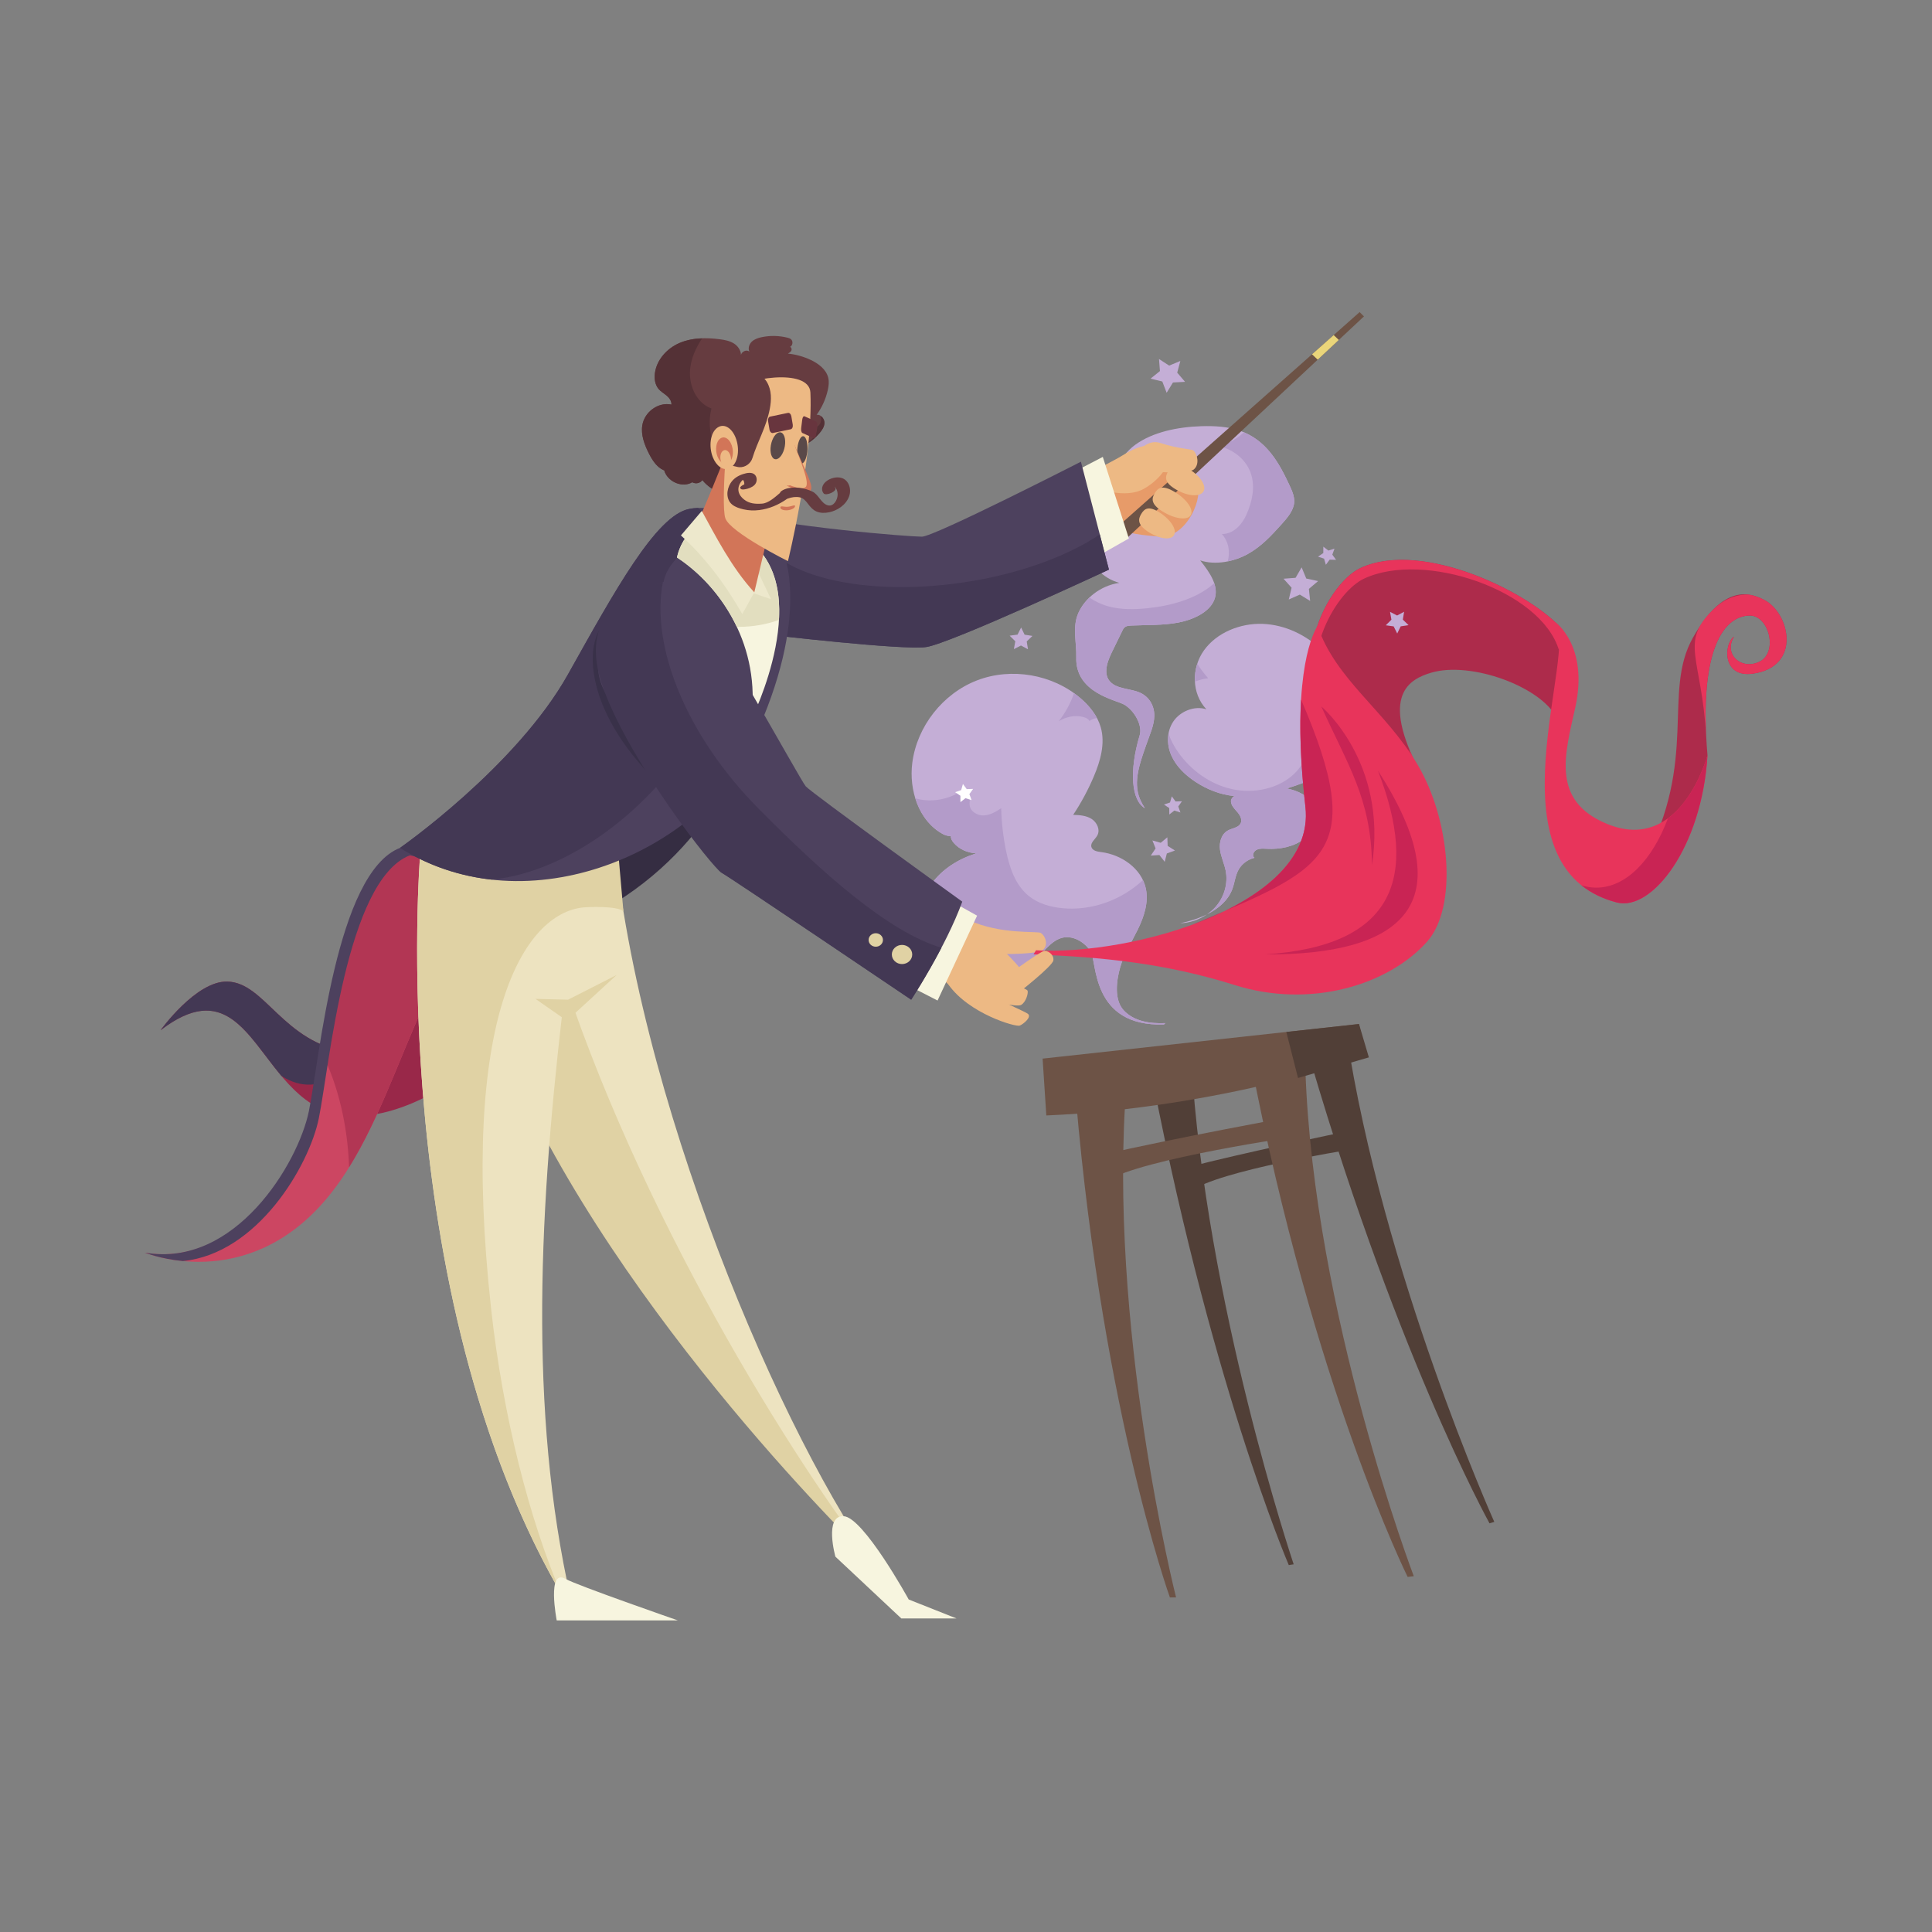 <?xml version="1.0" encoding="UTF-8" standalone="no"?>
<!-- Created with Inkscape (http://www.inkscape.org/) -->

<svg
   version="1.1"
   id="svg2"
   xml:space="preserve"
   width="601.333"
   height="601.333"
   viewBox="0 0 601.333 601.333"
   sodipodi:docname="1911.i126.008.P.m005.c33.circus magician acrobat strongman set-13.eps"
   xmlns:inkscape="http://www.inkscape.org/namespaces/inkscape"
   xmlns:sodipodi="http://sodipodi.sourceforge.net/DTD/sodipodi-0.dtd"
   xmlns="http://www.w3.org/2000/svg"
   xmlns:svg="http://www.w3.org/2000/svg"><rect x="0" y="0" width="601.333" height="601.333" fill="#808080" stroke="none"/><defs
     id="defs6" /><sodipodi:namedview
     id="namedview4"
     pagecolor="#ffffff"
     bordercolor="#666666"
     borderopacity="1.0"
     inkscape:pageshadow="2"
     inkscape:pageopacity="0.0"
     inkscape:pagecheckerboard="0" /><g
     id="g8"
     inkscape:groupmode="layer"
     inkscape:label="ink_ext_XXXXXX"
     transform="matrix(1.333,0,0,-1.333,0,601.333)"><g
       id="g10"
       transform="scale(0.1)"><path
         d="m 3143.45,2099.36 -102.69,1.75 C 3249.54,1366.27 3477.94,954.242 3477.94,954.242 l 11.15,3.379 c 0,0 -260.82,581.549 -345.64,1141.739"
         style="fill:#513f37;fill-opacity:1;fill-rule:nonzero;stroke:none"
         id="path12" /><path
         d="m 2781.52,2038 -102.24,16.45 c 140.31,-757.18 329.97,-1197.7 329.97,-1197.7 l 11.43,1.75 c 0,0 -206.34,612.94 -239.16,1179.5"
         style="fill:#513f37;fill-opacity:1;fill-rule:nonzero;stroke:none"
         id="path14" /><path
         d="m 1436,2402.91 c 256.14,158.94 314.54,402.55 314.54,402.55 L 1283.93,2610.87 1436,2402.91"
         style="fill:#352d42;fill-opacity:1;fill-rule:nonzero;stroke:none"
         id="path16" /><path
         d="m 375.055,2105.69 c 221.23,169.29 227,-184.68 436.687,-200.07 209.688,-15.39 521.338,257.78 596.368,577.13 l -217.39,76.95 c 0,0 -227.697,-527.79 -375.126,-505.95 -155.824,23.09 -195.922,163.11 -284.715,165.44 -73.106,1.93 -155.824,-113.5 -155.824,-113.5"
         style="fill:#992849;fill-opacity:1;fill-rule:nonzero;stroke:none"
         id="path18" /><path
         d="m 880.305,2073.25 c -22.555,-15.04 -44.399,-22.51 -64.711,-19.5 -155.824,23.09 -195.922,163.11 -284.715,165.44 -73.106,1.93 -155.824,-113.5 -155.824,-113.5 148.937,113.97 200.226,-9.22 281.828,-106.6 97.148,-62.69 168.418,33.94 223.422,74.16"
         style="fill:#433854;fill-opacity:1;fill-rule:nonzero;stroke:none"
         id="path20" /><path
         d="m 2725.69,2556.04 0.75,-20.06 16.98,-10.75 -18.88,-6.92 -5,-19.45 -12.42,15.78 -20.07,-1.27 11.2,16.68 -7.4,18.66 19.34,-5.48 15.5,12.81"
         style="fill:#c4aed6;fill-opacity:1;fill-rule:nonzero;stroke:none"
         id="path22" /><path
         d="m 2759.84,2640.23 -8.67,-12.17 5.08,-14.04 -14.22,4.49 -11.77,-9.19 -0.12,14.95 -12.35,8.36 14.15,4.74 4.13,14.36 8.86,-12.01 14.91,0.51"
         style="fill:#c4aed6;fill-opacity:1;fill-rule:nonzero;stroke:none"
         id="path24" /><path
         d="m 3119.62,3203.94 -14.94,0.45 -8.85,-12.03 -4.17,14.33 -14.18,4.67 12.36,8.4 0.09,14.92 11.8,-9.13 14.24,4.54 -5.06,-14.04 8.71,-12.11"
         style="fill:#c4aed6;fill-opacity:1;fill-rule:nonzero;stroke:none"
         id="path26" /><path
         d="m 2893.96,3505.81 c -27.35,9.28 -58.22,11.12 -88.36,10.19 -55.86,-1.72 -113.98,-13.64 -154.88,-43.41 -40.9,-29.77 -59.03,-80.29 -31.07,-116.86 -28.62,2.07 -49.61,-20.72 -60.52,-41.29 -15.68,-29.58 -24.91,-62.02 -17.61,-93.09 7.3,-31.08 33.39,-60.42 72.04,-71.17 -45.02,-6.74 -80.43,-36.61 -95.44,-69.89 -15.02,-33.27 -4.01,-68.85 -5.11,-103.84 -2.64,-83.81 92.92,-99.29 112.33,-110.78 23.63,-13.99 42.66,-48.39 35.87,-71 -25.46,-84.72 -19.1,-153.16 11.99,-170.56 -4.37,6.66 -8.14,13.58 -11.2,20.7 -17.72,41.21 0.8,87.93 15.52,130.34 7.26,20.94 16.99,41.76 17.72,63.32 0.73,21.56 -9.61,44.76 -33.75,55.48 -19.68,8.73 -45.84,8.19 -62.76,19.8 -25.14,17.27 -15.03,48.84 -3.03,73.48 8.34,17.1 16.67,34.2 25,51.3 1.66,3.41 3.52,7.03 7.35,9.22 3.78,2.17 8.74,2.52 13.41,2.73 36.9,1.69 74.36,0.15 110.33,7.09 35.97,6.94 71.55,24.61 82.99,51.66 13.55,32.02 -9.83,65.08 -32.37,93.38 35.66,-11.79 78.87,-2.93 110.89,14.8 32.02,17.74 55.17,43.14 77.65,68.02 14.34,15.86 29.19,32.79 30.88,51.88 1.27,14.3 -5.06,28.15 -11.3,41.54 -23.47,50.26 -52.9,105.36 -116.57,126.96"
         style="fill:#c4aed6;fill-opacity:1;fill-rule:nonzero;stroke:none"
         id="path28" /><path
         d="m 2830.4,3145.32 c -38.67,-32.62 -95.79,-48.67 -151.38,-54.38 -29.99,-3.08 -60.92,-3.46 -88.86,3.83 -17.68,4.62 -32.95,11.95 -46.45,21.06 -11.1,-10.62 -19.85,-22.82 -25.59,-35.54 -15.02,-33.27 -4.01,-68.85 -5.11,-103.84 -2.64,-83.8 92.92,-99.29 112.33,-110.78 23.63,-13.98 42.66,-48.39 35.87,-71 -25.46,-84.72 -19.1,-153.16 11.99,-170.56 -4.37,6.66 -8.14,13.58 -11.2,20.7 -17.72,41.21 0.8,87.94 15.52,130.34 7.26,20.94 16.99,41.76 17.72,63.32 0.73,21.56 -9.61,44.76 -33.75,55.48 -19.68,8.73 -45.84,8.19 -62.76,19.8 -25.14,17.27 -15.03,48.84 -3.03,73.48 8.34,17.1 16.67,34.2 25,51.3 1.66,3.41 3.52,7.03 7.35,9.22 3.78,2.17 8.74,2.52 13.41,2.73 36.9,1.69 74.36,0.15 110.33,7.09 35.97,6.94 71.55,24.61 82.99,51.66 5.68,13.41 4.82,27.01 0.31,40.36 -1.54,-1.44 -3.06,-2.89 -4.69,-4.27"
         style="fill:#b39bc9;fill-opacity:1;fill-rule:nonzero;stroke:none"
         id="path30" /><path
         d="m 2659.76,3403.75 c -12.72,13.82 -25.72,28.91 -33.75,44.82 -10.56,-13.73 -17.3,-29.12 -19.19,-44.52 17.77,3.55 36,3.98 52.94,-0.3"
         style="fill:#b39bc9;fill-opacity:1;fill-rule:nonzero;stroke:none"
         id="path32" /><path
         d="m 3010.53,3378.85 c -22.13,47.4 -49.6,99.07 -106.05,122.92 -15.91,-15.02 -36.32,-26.88 -60.11,-32.2 39.32,-7.96 67.45,-35.35 76.95,-65.82 9.5,-30.48 2.62,-63.5 -10.9,-94.12 -9.4,-21.3 -28.71,-45.53 -57.4,-45.51 16.11,-18.21 19.58,-41.21 13.66,-63.68 16.62,3.39 32.7,9.26 46.62,16.98 32.02,17.73 55.17,43.13 77.65,68.01 14.35,15.86 29.19,32.79 30.88,51.88 1.27,14.3 -5.06,28.15 -11.3,41.54"
         style="fill:#b39bc9;fill-opacity:1;fill-rule:nonzero;stroke:none"
         id="path34" /><path
         d="m 1933.93,3628.96 c -4.55,19.25 -22.34,32.91 -40.39,41.49 -17.01,8.09 -35.32,13.19 -53.81,15.04 3.09,1.73 6.36,3.64 7.94,6.8 1.58,3.16 0.47,7.89 -2.98,8.82 6.44,3.16 7.67,13.3 2.16,17.96 -2.41,2.04 -5.57,2.95 -8.65,3.7 -19.52,4.77 -39.96,5.15 -59.36,1.14 -8.44,-1.74 -17.01,-4.48 -23.25,-10.37 -6.23,-5.88 -9.51,-15.6 -5.8,-23.37 -6.64,5.44 -17.65,0.24 -19.64,-7.55 -0.25,10.43 -7.09,20.34 -15.9,26.11 -9.94,6.51 -21.93,8.74 -33.58,10.25 -31.82,4.14 -64.77,3.79 -93.81,-8.64 -28.78,-12.31 -53.24,-38.38 -57.64,-70.14 -1.79,-12.9 0.09,-27.14 8.34,-37.07 5.24,-6.32 12.52,-10.34 18.8,-15.58 6.29,-5.26 11.94,-12.78 11.44,-21.11 -30.61,6.5 -63.22,-17.01 -68.1,-48.81 -3.39,-22.1 5.01,-44.71 15.25,-64.93 7.97,-15.77 18.17,-31.89 33.81,-39.08 l 2.25,-0.86 c 0.23,-1.35 0.71,-2.71 1.23,-3.98 10.22,-24.58 42.5,-36.62 64.13,-23.67 7.85,-4.64 18.56,-2.39 23.56,4.96 11.92,-14.41 27.93,-25.37 45.43,-31.02 3.14,-1.02 6.61,-1.86 9.55,-0.6 2.95,1.26 4.66,5.51 2.46,8.11 l 159.74,102.47 c 21.99,-1.76 41,13.24 55.25,29.46 6.35,7.23 12.51,15.57 12.65,25.33 0.13,9.76 -8.65,20.37 -18.31,18.65 12.52,17.16 21.47,36.94 26.14,57.79 2.1,9.39 3.33,19.24 1.09,28.7"
         style="fill:#663c40;fill-opacity:1;fill-rule:nonzero;stroke:none"
         id="path36" /><path
         d="m 1918.27,3538.57 -2.64,-0.65 c 3.87,-7.99 0.46,-18.4 -7.48,-22.88 0.42,-25.21 -26.15,-47.15 -52.55,-43.71 -1.36,0.17 -2.77,0.44 -4.06,0.91 l -1.86,-1.52 c -14.05,-9.95 -33.11,-10.72 -50.75,-9.76 -22.64,1.24 -46.42,5.26 -63.87,19.24 -25.11,20.12 -29.17,60.12 -8.24,83.39 -6.97,4.6 -16.31,3.46 -24,0.63 -7.68,-2.81 -14.8,-7.11 -22.89,-8.49 -12.73,-2.19 -26,3.3 -36.28,11.3 -25.31,19.68 -35.67,53.9 -31.95,84.98 2.96,24.8 13.74,47.92 27.74,69.13 -18.17,-0.64 -36.02,-3.71 -52.58,-10.8 -28.78,-12.31 -53.24,-38.38 -57.64,-70.14 -1.79,-12.9 0.09,-27.14 8.34,-37.07 5.24,-6.32 12.52,-10.34 18.8,-15.58 6.29,-5.26 11.94,-12.77 11.44,-21.11 -30.61,6.5 -63.22,-17.01 -68.1,-48.81 -3.39,-22.1 5.01,-44.71 15.25,-64.93 7.97,-15.77 18.17,-31.89 33.81,-39.08 l 2.25,-0.86 c 0.23,-1.35 0.71,-2.71 1.23,-3.98 10.22,-24.58 42.5,-36.62 64.13,-23.67 7.85,-4.64 18.56,-2.39 23.56,4.96 11.92,-14.41 27.93,-25.37 45.43,-31.02 3.14,-1.02 6.61,-1.86 9.55,-0.6 2.95,1.26 4.66,5.51 2.46,8.11 l 159.74,102.47 c 21.99,-1.76 41,13.24 55.25,29.46 6.35,7.23 12.51,15.57 12.65,25.33 0.07,5.43 -2.67,11.06 -6.74,14.75"
         style="fill:#543136;fill-opacity:1;fill-rule:nonzero;stroke:none"
         id="path38" /><path
         d="m 3137.51,1867.83 c 0,0 -241.72,-49.96 -362.57,-81.87 l 6.29,-55.76 c 62.95,47.01 365.1,95.6 365.1,95.6 l -8.82,42.03"
         style="fill:#513f37;fill-opacity:1;fill-rule:nonzero;stroke:none"
         id="path40" /><path
         d="m 3028.45,1906.12 c 0,0 -301.75,-55.48 -452.62,-90.91 l 7.86,-61.92 c 78.58,52.2 455.76,106.16 455.76,106.16 l -11,46.67"
         style="fill:#6d5346;fill-opacity:1;fill-rule:nonzero;stroke:none"
         id="path42" /><path
         d="m 2816.85,2854.98 c -34.71,36.74 -35.24,96.09 -5.76,137.43 29.47,41.35 84.48,64.01 137.29,62.01 52.82,-1.99 102.64,-26.63 138.8,-62.13 24.57,-24.13 44.04,-55.21 43.35,-88.73 -0.87,-42.93 -37.26,-79.8 -81.24,-93.95 2.81,-2.12 5.53,-4.33 8.09,-6.54 12.66,-10.94 25.33,-22.32 33.52,-36.51 8.2,-14.19 11.37,-31.83 4.3,-46.74 -8.56,-18.05 -29.41,-27.89 -48.99,-35.38 -13.58,-5.19 -27.34,-9.96 -41.24,-14.31 25.13,-5.31 50.69,-16.91 62.26,-38.31 13.93,-25.78 2.37,-59.49 -21.35,-78.63 -23.73,-19.14 -56.71,-25.54 -87.79,-23.97 -7.73,0.39 -15.86,1.16 -22.91,-1.92 -7.05,-3.08 -12.01,-11.77 -7.72,-17.73 l 1.74,-1.32 c -15.41,-3.81 -29.02,-13.8 -36.65,-26.88 -8.34,-14.3 -9.44,-31.15 -15.21,-46.48 -9.87,-26.2 -32.01,-45.13 -58.63,-58.48 7.45,5.17 14.31,11.09 20.15,17.84 20.18,23.33 28.82,54.92 22.98,84.08 -3.32,16.62 -11.03,32.29 -13.2,49.09 -2.16,16.79 2.99,36.33 18.88,44.79 9.88,5.27 23.53,6.3 28.91,15.65 5.06,8.78 -0.64,19.41 -7.28,27.06 -6.63,7.66 -14.76,15.49 -14.93,25.39 -0.08,4.85 3.4,9.49 7.74,12.1 -32.39,2.95 -63.42,15.37 -90.02,32.77 -24.13,15.79 -45.52,36.3 -56.81,61.73 -11.28,25.44 -11.26,56.25 4.66,79.82 15.92,23.57 49.17,37.33 77.06,28.25"
         style="fill:#c4aed6;fill-opacity:1;fill-rule:nonzero;stroke:none"
         id="path44" /><path
         d="m 2755.43,2355.33 c 21.48,4.38 43.6,11.21 63.28,21.08 -18.3,-12.7 -40.61,-20.38 -63.28,-21.08"
         style="fill:#c4aed6;fill-opacity:1;fill-rule:nonzero;stroke:none"
         id="path46" /><path
         d="m 2814.23,2935.43 c -6.7,8.33 -13.23,16.9 -18.62,25.97 -4.4,-13.55 -6.28,-27.78 -5.54,-41.8 9.89,3.82 20.32,6.55 30.95,7.95 -2.38,2.59 -4.67,5.25 -6.79,7.88"
         style="fill:#b39bc9;fill-opacity:1;fill-rule:nonzero;stroke:none"
         id="path48" /><path
         d="m 3057.38,2803.07 -1.61,1.3 c 5.95,-35.24 -6.53,-73.45 -33.14,-99.33 -36.4,-35.4 -94.58,-47.84 -146.18,-36.42 -51.61,11.42 -96.21,44.59 -125.42,85.99 -9.5,13.46 -17.48,28.29 -22.57,43.68 -3.04,-17.15 -0.45,-35.33 6.67,-51.38 11.29,-25.43 32.68,-45.94 56.81,-61.73 26.6,-17.4 57.63,-29.82 90.02,-32.77 -4.34,-2.61 -7.82,-7.25 -7.74,-12.1 0.17,-9.9 8.3,-17.73 14.93,-25.39 6.64,-7.65 12.34,-18.28 7.28,-27.06 -5.38,-9.35 -19.03,-10.38 -28.91,-15.65 -15.89,-8.46 -21.04,-28 -18.88,-44.79 2.17,-16.8 9.88,-32.47 13.2,-49.09 5.84,-29.16 -2.8,-60.75 -22.97,-84.08 -5.85,-6.75 -12.71,-12.67 -20.16,-17.84 26.62,13.35 48.76,32.28 58.63,58.48 5.77,15.33 6.87,32.18 15.21,46.48 7.63,13.08 21.24,23.07 36.65,26.88 l -1.74,1.32 c -4.29,5.96 0.67,14.65 7.72,17.73 7.05,3.08 15.18,2.31 22.91,1.92 31.08,-1.57 64.06,4.83 87.79,23.97 23.72,19.14 35.28,52.85 21.35,78.63 -11.57,21.4 -37.13,33 -62.26,38.31 13.9,4.35 27.66,9.12 41.24,14.31 19.58,7.49 40.43,17.33 48.99,35.38 7.07,14.91 3.9,32.55 -4.3,46.74 -8.19,14.19 -20.86,25.57 -33.52,36.51"
         style="fill:#b39bc9;fill-opacity:1;fill-rule:nonzero;stroke:none"
         id="path50" /><path
         d="m 3041.58,2841.28 c 6.05,-9.31 10.19,-19.42 12.73,-29.88 17.84,6.54 34.19,16.77 47.15,29.62 -18.87,-8.52 -41.67,-9.57 -59.88,0.26"
         style="fill:#b39bc9;fill-opacity:1;fill-rule:nonzero;stroke:none"
         id="path52" /><path
         d="m 2623.67,2152.21 c -22.24,24.25 -17.28,67.87 -8.32,99.54 8.96,31.67 27.09,59.81 41.52,89.39 14.43,29.57 25.42,62.88 18.62,95.08 -9.9,46.93 -56.77,79.42 -104.36,85.33 -9.05,1.12 -20.31,3.09 -22.77,11.88 -2.85,10.19 8.96,17.89 13.95,27.23 7.02,13.13 -0.92,30.29 -13.46,38.31 -12.55,8.01 -28.18,9.12 -43.06,9.49 18.79,28.35 34.97,58.44 48.25,89.76 15.4,36.28 26.99,76.89 16.14,114.79 -7.72,26.96 -26.18,49.75 -47.49,67.99 -65.07,55.71 -161.28,72.27 -241.23,41.54 -79.96,-30.74 -140.3,-107.48 -151.3,-192.43 -8.28,-63.9 15.13,-136.45 71.98,-166.78 5.29,-2.82 12.18,-4.62 18.16,-4.26 -0.67,-5.84 2.66,-11.38 6.46,-15.86 13.09,-15.46 32.33,-23.28 52.58,-24.68 -41.16,-12.89 -78.79,-36.16 -104.02,-70.74 -35.79,-49.03 -40.44,-122.44 -1.48,-169 21.32,-25.48 52.58,-40.63 84.26,-50.63 19.81,-6.25 40.54,-10.81 61.23,-9.06 48.23,4.08 86.51,40.59 120.78,74.77 11.21,11.18 23.13,22.75 38.35,27.12 25.95,7.47 53.99,-9.06 68.48,-31.85 14.49,-22.79 0.27,-175.82 170.89,-170.08 l 3.08,3.12 c -35.41,-1.55 -73.28,3.91 -97.24,30.03"
         style="fill:#c4aed6;fill-opacity:1;fill-rule:nonzero;stroke:none"
         id="path54" /><path
         d="m 2472.23,2827.16 c 17.41,10.42 37.67,15 57.24,9.79 5.69,-1.51 11.59,-4.15 14.37,-9.33 4.7,3.72 11.38,6.18 17.33,6.89 l 0.17,0.01 c -9.45,17.76 -23.27,33.32 -38.65,46.48 -4.8,4.11 -9.83,7.95 -14.95,11.63 -7.85,-23.45 -20.11,-45.59 -35.51,-65.47"
         style="fill:#b39bc9;fill-opacity:1;fill-rule:nonzero;stroke:none"
         id="path56" /><path
         d="m 2623.67,2152.21 c -22.24,24.25 -17.28,67.87 -8.32,99.54 8.96,31.67 27.09,59.81 41.52,89.39 14.43,29.57 25.42,62.88 18.62,95.08 -1.48,7.01 -3.87,13.66 -6.88,19.99 -50.01,-47.02 -120.5,-72.43 -188.99,-65.57 -27.9,2.79 -56.08,10.94 -77.81,28.66 -30.56,24.9 -44.26,64.85 -52.36,103.43 -6.98,33.29 -10.9,67.23 -11.68,101.23 -12.43,-8.2 -25.89,-16.22 -40.76,-16.81 -14.88,-0.59 -31.2,8.96 -32.94,23.75 -1.24,10.51 4.05,23.58 -4.11,30.32 -7.04,5.8 -17.41,0.99 -25.48,-3.26 -29.5,-15.54 -66.04,-20.29 -97.32,-10.73 10.97,-35.42 32.49,-66.57 64.98,-83.9 5.29,-2.82 12.18,-4.62 18.16,-4.26 -0.67,-5.84 2.66,-11.38 6.46,-15.86 13.09,-15.46 32.33,-23.28 52.58,-24.68 -41.16,-12.89 -78.79,-36.16 -104.02,-70.74 -35.79,-49.03 -40.44,-122.44 -1.48,-169 21.32,-25.48 52.58,-40.63 84.26,-50.63 19.81,-6.25 40.54,-10.81 61.23,-9.06 48.23,4.08 86.51,40.59 120.78,74.77 11.21,11.18 23.13,22.75 38.35,27.12 25.95,7.47 53.99,-9.06 68.48,-31.85 14.49,-22.79 0.27,-175.82 170.89,-170.08 l 3.08,3.12 c -35.41,-1.55 -73.28,3.91 -97.24,30.03"
         style="fill:#b39bc9;fill-opacity:1;fill-rule:nonzero;stroke:none"
         id="path58" /><path
         d="m 2792.11,3378.9 c -17.52,13.45 -63.75,46.18 -133.78,58.34 -25.95,4.51 -50.97,-10.29 -60.32,-35.26 l -11.07,-29.54 c -8.12,-21.65 -5.12,-65.85 17.7,-87.55 23.94,-22.79 70.28,-22.97 97.71,-26.41 71.92,-9.01 111.4,103.81 89.76,120.42"
         style="fill:#e79b69;fill-opacity:1;fill-rule:nonzero;stroke:none"
         id="path60" /><path
         d="m 2613.4,3284.64 561.26,497.78 10.1,-10.1 -559.82,-523.75 -11.54,36.07"
         style="fill:#6d5346;fill-opacity:1;fill-rule:nonzero;stroke:none"
         id="path62" /><path
         d="m 3076.79,3671.3 49.26,46.09 -11.97,11.3 -50.58,-44.86 13.29,-12.53"
         style="fill:#ead57a;fill-opacity:1;fill-rule:nonzero;stroke:none"
         id="path64" /><path
         d="m 2707.66,3314.43 c -25.61,16.36 -35.42,9.13 -42.84,-3.12 -7.36,-12.14 -9.64,-24.7 15.23,-41.32 25.46,-17.01 52.96,-21.18 60.93,-8.85 8.06,12.46 -7.09,36.53 -33.32,53.29"
         style="fill:#edb984;fill-opacity:1;fill-rule:nonzero;stroke:none"
         id="path66" /><path
         d="m 2742.28,3362.81 c -28.12,16.8 -38.42,9.38 -45.99,-3.19 -7.5,-12.45 -9.53,-25.35 17.77,-42.45 28.01,-17.56 57.83,-21.92 66.01,-9.22 8.27,12.81 -8.93,37.6 -37.79,54.86"
         style="fill:#edb984;fill-opacity:1;fill-rule:nonzero;stroke:none"
         id="path68" /><path
         d="m 2774.1,3417.04 c -27.42,15.73 -37.98,7.65 -45.99,-5.55 -7.93,-13.07 -10.43,-26.32 16.17,-42.37 27.25,-16.45 56.78,-19.38 65.41,-6.06 8.71,13.45 -7.48,37.84 -35.59,53.98"
         style="fill:#edb984;fill-opacity:1;fill-rule:nonzero;stroke:none"
         id="path70" /><path
         d="m 2724.66,3457.12 c -13.66,22.48 -58.7,18.89 -99.29,-6.75 -39,-24.64 -90.92,-41.7 -79.73,-62.74 11.36,-21.34 84.66,-41.31 125.65,-17.61 42.7,24.69 67.24,64.26 53.37,87.1"
         style="fill:#edb984;fill-opacity:1;fill-rule:nonzero;stroke:none"
         id="path72" /><path
         d="m 2786.61,3459.08 c -4.48,4.02 -34.18,3.48 -77.51,17.77 -30.4,10.03 -63.15,-20.97 -57.17,-56.97 22.43,-13.68 122.35,-15.34 135.27,-5.1 14.11,11.17 9.17,35.54 -0.59,44.3"
         style="fill:#edb984;fill-opacity:1;fill-rule:nonzero;stroke:none"
         id="path74" /><path
         d="m 2490.43,3400.3 71.37,-188.48 74.04,41.99 -60.85,190.46 -84.56,-43.97"
         style="fill:#f7f5df;fill-opacity:1;fill-rule:nonzero;stroke:none"
         id="path76" /><path
         d="m 2389.03,2238.29 c -7.92,20.25 -78.47,86.4 -121.27,119.39 l -96.54,-86.07 c 40.14,-83.56 135.98,-123.65 150.88,-110.81 14.91,12.85 74.85,57.24 66.93,77.49"
         style="fill:#edb984;fill-opacity:1;fill-rule:nonzero;stroke:none"
         id="path78" /><path
         d="m 2430.13,2332.76 c -7.79,4.93 -93.64,-4.65 -168.84,30.24 l 20.12,-72.97 c 20.65,-10.17 139.09,-7.77 152.44,2.1 15,11.1 7.77,33.36 -3.72,40.63"
         style="fill:#edb984;fill-opacity:1;fill-rule:nonzero;stroke:none"
         id="path80" /><path
         d="m 2399.52,2197.44 c -1.48,6.53 -47.95,18.53 -91.71,28.52 l -2.76,-49.61 c 0,0 68.82,-18.36 79.68,-11.47 10.87,6.89 16.26,26.02 14.79,32.56"
         style="fill:#edb984;fill-opacity:1;fill-rule:nonzero;stroke:none"
         id="path82" /><path
         d="m 2214.37,2212.56 c 47.82,-68.4 157.61,-100.08 166.72,-96.16 9.12,3.92 29.24,20.57 18.41,27.92 -10.83,7.35 -71.56,31.37 -80.02,44.04 -8.46,12.67 -50.6,96.11 -53.03,95.51 -2.42,-0.6 -52.08,-71.31 -52.08,-71.31"
         style="fill:#edb984;fill-opacity:1;fill-rule:nonzero;stroke:none"
         id="path84" /><path
         d="m 2198.77,2419.26 -84.64,-205.84 75.02,-38.47 92.34,198.14 -82.72,46.17"
         style="fill:#f7f5df;fill-opacity:1;fill-rule:nonzero;stroke:none"
         id="path86" /><path
         d="m 2443.09,1906.58 c 406.87,17.32 747.04,137.16 747.04,137.16 l -16.98,76.38 -738.72,-80.8 8.66,-132.74"
         style="fill:#6d5346;fill-opacity:1;fill-rule:nonzero;stroke:none"
         id="path88" /><path
         d="m 3048.04,2012.84 -126.91,17.26 C 3067.08,1271.39 3286.77,829.129 3286.77,829.129 l 14.33,1.66 c 0,0 -233.87,614.911 -253.06,1182.051"
         style="fill:#6d5346;fill-opacity:1;fill-rule:nonzero;stroke:none"
         id="path90" /><path
         d="m 2630.65,1984.49 -124.08,31.75 c 57.72,-770.47 225.08,-1235.06 225.08,-1235.06 h 14.43 c 0,0 -161.59,637.73 -115.43,1203.31"
         style="fill:#6d5346;fill-opacity:1;fill-rule:nonzero;stroke:none"
         id="path92" /><path
         d="m 2523.89,3433.08 c 0,0 -342.43,-175.06 -371.29,-175.06 -28.86,0 -309.72,21.16 -482.09,62.91 l 124.27,-291.84 c 0,0 311.65,-36.55 367.44,-28.85 55.79,7.69 427.07,180.83 427.07,180.83 l -65.4,252.01"
         style="fill:#4d415e;fill-opacity:1;fill-rule:nonzero;stroke:none"
         id="path94" /><path
         d="m 2246.79,3150.78 c -250.14,-36.47 -466.15,24.73 -482.48,136.7 -0.7,4.79 -0.88,9.6 -0.84,14.42 -32.86,5.78 -64.42,12.12 -92.96,19.03 l 124.27,-291.84 c 0,0 311.65,-36.55 367.44,-28.85 55.79,7.69 427.07,180.83 427.07,180.83 l -21.31,82.13 c -76.88,-51.55 -190.76,-93.4 -321.19,-112.42"
         style="fill:#433854;fill-opacity:1;fill-rule:nonzero;stroke:none"
         id="path96" /><path
         d="M 947.684,2523 C 798.59,2464.8 755.477,2036.92 730.469,1913.8 705.457,1790.68 548.191,1549.72 338.504,1586.28 c 0,0 234.691,-98.12 423.223,125.04 188.527,223.16 213.921,630.38 475.363,749.96 L 947.684,2523"
         style="fill:#cc4662;fill-opacity:1;fill-rule:nonzero;stroke:none"
         id="path98" /><path
         d="M 947.684,2523 C 835.141,2479.07 783,2224.55 753.434,2049.41 c 35.804,-73.83 58.293,-164.74 61.683,-263.76 142.789,229.69 187.443,568.36 421.973,675.63 L 947.684,2523"
         style="fill:#b23654;fill-opacity:1;fill-rule:nonzero;stroke:none"
         id="path100" /><path
         d="m 744.414,1899.85 c 25.008,123.12 63.484,555.97 212.574,614.16 l 263.822,-60.95 c 5.37,2.81 10.7,5.67 16.28,8.22 l -303.188,70.04 C 784.813,2473.13 746.336,2040.28 721.328,1917.16 696.32,1794.04 548.191,1549.73 338.504,1586.28 c 0,0 34.961,-14.54 88.633,-19.68 174.597,17.26 294.965,223.4 317.277,333.25"
         style="fill:#4d415e;fill-opacity:1;fill-rule:nonzero;stroke:none"
         id="path102" /><path
         d="M 1425.42,2657.81 1178.94,2188.47 C 1409.79,1538.24 2039.1,862.941 2039.1,862.941 1800.55,1205.37 1456.2,2026.82 1425.42,2657.81"
         style="fill:#ede3c0;fill-opacity:1;fill-rule:nonzero;stroke:none"
         id="path104" /><path
         d="m 1285.95,2322.11 43.22,165.8 -190.39,-336.05 c 216.21,-608.97 817.1,-1207.79 892.49,-1281.34 -210.5,275.87 -572.24,869.46 -745.32,1451.59"
         style="fill:#e0d2a4;fill-opacity:1;fill-rule:nonzero;stroke:none"
         id="path106" /><path
         d="M 1342.7,735.98 C 892.543,1451.61 981.035,2515.45 981.035,2515.45 l 427.075,86.57 -19.24,-403.99 -75.55,-48.43 c -57.71,-496.32 -78.35,-975.01 29.38,-1413.62"
         style="fill:#ede3c0;fill-opacity:1;fill-rule:nonzero;stroke:none"
         id="path108" /><path
         d="m 1146.48,1457.39 c -74.39,679.51 76.99,920.89 215.46,934.94 12,1.22 77.91,3.85 93.67,-8.75 L 1436,2606.83 981.035,2515.45 c 0,0 -84.023,-1011.15 328.935,-1725.009 -72.86,171.438 -135.39,410.239 -163.49,666.949"
         style="fill:#e0d2a4;fill-opacity:1;fill-rule:nonzero;stroke:none"
         id="path110" /><path
         d="m 1323.46,2127.81 -73.1,50.98 75.99,-1.92 113.5,57.71 -116.39,-106.77"
         style="fill:#e0d2a4;fill-opacity:1;fill-rule:nonzero;stroke:none"
         id="path112" /><path
         d="m 933.902,2531.32 c 301.548,-189.01 705.868,-3.78 824.328,249.61 138.51,296.26 70.22,441.5 70.22,441.5 0,0 -112.54,121.2 -219.21,100.36 -77.3,-15.11 -174.44,-192.37 -282.89,-386.04 -121.2,-216.42 -392.448,-405.43 -392.448,-405.43"
         style="fill:#4d415e;fill-opacity:1;fill-rule:nonzero;stroke:none"
         id="path114" /><path
         d="m 1643.54,3314.04 c -4.54,3.9 -9.22,7.57 -14.02,11.06 -6.76,-0.25 -13.53,-1 -20.28,-2.31 -77.3,-15.11 -174.44,-192.37 -282.89,-386.04 -121.2,-216.42 -392.448,-405.43 -392.448,-405.43 67.708,-42.44 140.598,-65.87 214.268,-74.04 130.46,12.74 281.99,97.11 402.7,237.36 64.97,75.47 112.64,157.38 141.74,237.34 -343.18,286.12 43.12,302.7 -49.07,382.06"
         style="fill:#433854;fill-opacity:1;fill-rule:nonzero;stroke:none"
         id="path116" /><path
         d="m 1580.77,3209.45 c 105.32,-69.26 196.22,-209.21 173.13,-379.47 0,0 155.83,311.65 -12.98,424.19 -135.85,90.57 -160.15,-44.72 -160.15,-44.72"
         style="fill:#f7f5df;fill-opacity:1;fill-rule:nonzero;stroke:none"
         id="path118" /><path
         d="m 1740.92,3254.17 c -135.85,90.57 -160.15,-44.72 -160.15,-44.72 55.36,-36.41 106.7,-92.36 139.64,-161.96 1.06,-0.01 2.08,-0.11 3.14,-0.11 34.35,0 66.68,5.92 95.24,16.21 4.08,73.61 -12.52,147.02 -77.87,190.58"
         style="fill:#e2debf;fill-opacity:1;fill-rule:nonzero;stroke:none"
         id="path120" /><path
         d="m 1800.31,3112.06 -54.82,18.75 -1.45,54.11 19.48,4.33 36.79,-77.19"
         style="fill:#ede8cc;fill-opacity:1;fill-rule:nonzero;stroke:none"
         id="path122" /><path
         d="m 1612.03,3252.73 c 50.5,111.1 96.67,233.73 96.67,233.73 l 131.29,-27.41 -79.01,-332.13 c -78.26,43.57 -102.68,95.26 -148.95,125.81"
         style="fill:#d27558;fill-opacity:1;fill-rule:nonzero;stroke:none"
         id="path124" /><path
         d="m 1566.73,2654.96 c -196.4,172.59 -204.89,339.61 -161.03,394.33 43.87,54.72 161.03,-394.33 161.03,-394.33"
         style="fill:#393149;fill-opacity:1;fill-rule:nonzero;stroke:none"
         id="path126" /><path
         d="m 1410.03,2900.2 c 82.72,-163.52 253.94,-415.53 275.1,-427.07 21.16,-11.55 442.46,-296.26 442.46,-296.26 0,0 80.8,123.12 119.28,228.93 0,0 -352.05,253.93 -365.52,269.32 -13.46,15.39 -244.31,438.62 -292.41,475.17 -48.09,36.55 -245.8,-117.87 -178.91,-250.09"
         style="fill:#4d415e;fill-opacity:1;fill-rule:nonzero;stroke:none"
         id="path128" /><path
         d="m 1892.27,3594.42 c 6.73,-153.16 -52.45,-393.57 -52.45,-393.57 0,0 -134.27,66.74 -146.14,100.03 -11.88,33.29 8.05,273.6 22.56,299.39 14.5,25.79 173.39,54.26 176.03,-5.85"
         style="fill:#edb984;fill-opacity:1;fill-rule:nonzero;stroke:none"
         id="path130" /><path
         d="m 2233.4,732.129 h -128.89 l -153.9,144.281 c 0,0 -26.93,96.559 19.24,94.449 46.17,-2.109 151.97,-194.488 151.97,-194.488 l 111.58,-44.242"
         style="fill:#f7f5df;fill-opacity:1;fill-rule:nonzero;stroke:none"
         id="path132" /><path
         d="M 1582.69,727.582 H 1299.9 c 0,0 -23.75,122.387 20.68,96.887 25.97,-14.899 262.11,-96.887 262.11,-96.887"
         style="fill:#f7f5df;fill-opacity:1;fill-rule:nonzero;stroke:none"
         id="path134" /><path
         d="m 1790.55,3619.29 c -11.5,19.06 -38.37,31.64 -58.81,22.28 l -45.25,-34.11 c -24.62,-30.25 -34.54,-70.73 -26.69,-108.92 4.44,-21.58 14.15,-42.03 23.78,-62.25 1.16,-2.43 2.4,-4.96 4.64,-6.62 1.99,-1.48 4.53,-2.08 6.98,-2.64 9.23,-2.13 18.45,-4.25 27.68,-6.37 1,-0.23 2.05,-0.36 3.11,-0.43 14.46,-0.84 26.96,8.66 30.92,21.46 12.17,39.38 32.07,71.38 40.47,114.47 4.1,21.04 4.67,44.07 -6.83,63.13"
         style="fill:#663c40;fill-opacity:1;fill-rule:nonzero;stroke:none"
         id="path136" /><path
         d="m 1721.85,3474.44 c -5.99,32.44 -28.51,51.36 -47.09,37.88 -16.58,-12.04 -20.03,-43.65 -10.64,-68.11 8.14,-21.2 24.35,-32.44 38.14,-27.15 15.01,5.76 24.65,30.03 19.59,57.38"
         style="fill:#edb984;fill-opacity:1;fill-rule:nonzero;stroke:none"
         id="path138" /><path
         d="m 1710.49,3463.95 c -3.67,19.82 -17.43,31.39 -28.79,23.15 -10.13,-7.36 -12.24,-26.68 -6.5,-41.63 4.97,-12.96 14.88,-19.83 23.31,-16.6 9.18,3.52 15.07,18.36 11.98,35.08"
         style="fill:#d27558;fill-opacity:1;fill-rule:nonzero;stroke:none"
         id="path140" /><path
         d="m 1706.38,3443.86 c -2.33,12.6 -11.08,19.94 -18.29,14.71 -6.44,-4.67 -7.79,-16.95 -4.14,-26.45 3.16,-8.23 9.46,-12.6 14.81,-10.54 5.83,2.24 9.58,11.66 7.62,22.28"
         style="fill:#edb984;fill-opacity:1;fill-rule:nonzero;stroke:none"
         id="path142" /><path
         d="m 1832.55,3469.21 c 2.94,17.38 -1.99,31.93 -11,32.48 -9.01,0.57 -18.7,-13.08 -21.63,-30.46 -2.94,-17.39 1.99,-31.93 11,-32.49 9.01,-0.56 18.7,13.08 21.63,30.47"
         style="fill:#5a4949;fill-opacity:1;fill-rule:nonzero;stroke:none"
         id="path144" /><path
         d="m 1839.87,3547.04 -41.64,-8.7 c -3.5,-0.73 -5.64,-5.52 -4.78,-10.7 l 3.27,-19.51 c 0.86,-5.18 4.41,-8.78 7.91,-8.05 l 41.65,8.71 c 3.5,0.73 5.63,5.52 4.77,10.69 l -3.27,19.52 c -0.86,5.18 -4.4,8.78 -7.91,8.04"
         style="fill:#68353e;fill-opacity:1;fill-rule:nonzero;stroke:none"
         id="path146" /><path
         d="m 1874.47,3492.54 c -6.61,-1.06 -12.43,-16.18 -13.01,-33.77 -0.58,-17.59 4.32,-30.99 10.92,-29.93 6.61,1.06 12.44,16.19 13.01,33.78 0.58,17.59 -4.31,30.99 -10.92,29.92"
         style="fill:#5a4949;fill-opacity:1;fill-rule:nonzero;stroke:none"
         id="path148" /><path
         d="m 1905.15,3527.05 -26.71,12.04 c -2.24,1.01 -4.59,-2.45 -5.25,-7.71 l -2.48,-19.89 c -0.66,-5.28 0.63,-10.38 2.88,-11.39 l 26.7,-12.04 c 2.25,-1.01 4.6,2.45 5.26,7.72 l 2.48,19.89 c 0.66,5.28 -0.63,10.38 -2.88,11.38"
         style="fill:#68353e;fill-opacity:1;fill-rule:nonzero;stroke:none"
         id="path150" /><path
         d="m 1854.43,3473.75 c 17.49,-54.58 12.22,-72.8 1.67,-82.99 -6.9,-6.67 -8.02,-15.2 -18.18,-13.17 l -0.14,-0.88 c 0,0 43.02,-21.3 54.15,-11.51 10.32,9.08 -12.42,46.89 -37.5,108.55"
         style="fill:#d27558;fill-opacity:1;fill-rule:nonzero;stroke:none"
         id="path152" /><path
         d="m 1845.28,3495.37 c 17.49,-54.59 10.55,-85.76 0,-95.95 -6.9,-6.67 -8.02,-15.2 -18.18,-13.17 l -0.14,-0.89 c 0,0 43.02,-21.3 54.15,-11.5 10.32,9.08 -10.75,59.85 -35.83,121.51"
         style="fill:#edb984;fill-opacity:1;fill-rule:nonzero;stroke:none"
         id="path154" /><path
         d="m 1856.41,3329.2 c -0.44,-4.53 -8.46,-8.81 -17.93,-9.55 -9.47,-0.74 -16.79,2.33 -16.35,6.86 0.44,4.53 7.67,0.6 17.14,1.34 9.47,0.75 17.58,5.87 17.14,1.35"
         style="fill:#d27558;fill-opacity:1;fill-rule:nonzero;stroke:none"
         id="path156" /><path
         d="m 1965.38,3395.06 c -12.03,3.72 -27.53,-0.17 -37.62,-9.07 -7.87,-6.95 -11.5,-18.21 -4.75,-26.79 5.62,-7.13 33.41,5.31 27.08,13.36 -0.77,0.98 -1.17,1.83 -1.34,2.63 4.49,-4.59 7.07,-11.44 7.11,-18.29 0.1,-13.19 -9.65,-29.14 -22.61,-25.75 -15.82,4.13 -21.34,24.49 -35.6,31.82 -17.91,9.21 -45.43,13.11 -64.01,6.26 -3.26,-1.2 -11.23,-4.54 -12.67,-9.31 -11.85,-10.17 -27.03,-23.75 -41.55,-24.73 -15.61,-1.06 -29.89,-0.23 -42.47,9.91 -25.93,20.91 -5.28,44.41 -2.26,45.59 1.18,-1.28 2.13,-2.78 2.63,-4.61 0.41,-1.5 0.63,-3.17 0.57,-4.77 l -0.16,-1.24 c -5.64,-2.57 -10.12,-5.84 -9.35,-8.22 1.55,-4.8 7.62,-3.74 11.4,-3.12 7.22,1.19 16.2,4.35 21.9,9.93 6.51,6.36 6.96,17.74 0.92,23.91 -6.82,6.98 -18.82,4.43 -27.19,1.75 -11.63,-3.71 -22.49,-10.06 -29.58,-21.31 -10.16,-16.09 -10.64,-38.36 3.74,-50.02 7.51,-6.09 17.38,-9 26.51,-11.15 12.01,-2.83 24.47,-3.2 36.85,-1.67 22.96,2.84 45.41,12.29 65.1,26.35 l 1.35,0.44 c 8.97,3.31 18.6,4.77 27.78,2.98 8.77,-1.72 14.2,-8.37 19.6,-15.44 5.58,-7.3 11.16,-13.93 19.46,-17.58 9.19,-4.04 20,-4 29.87,-1.91 18.87,4 39.1,16.63 46.57,37.28 6.21,17.17 -1.09,37.76 -17.28,42.77"
         style="fill:#663c40;fill-opacity:1;fill-rule:nonzero;stroke:none"
         id="path158" /><path
         d="m 1589.9,3260.91 48.75,57.21 c 30.97,-56.08 69.32,-132.48 122.61,-190 l -28.04,-50.69 c -41.66,72.99 -89.3,134.42 -143.32,183.48"
         style="fill:#ede8cc;fill-opacity:1;fill-rule:nonzero;stroke:none"
         id="path160" /><path
         d="m 1771.73,2622.43 c -170.01,171.49 -252.73,380.44 -223.98,529.3 -72.93,-23.26 -205.53,-67.81 -137.72,-251.53 63.46,-171.91 253.94,-415.53 275.1,-427.07 21.16,-11.54 442.46,-296.26 442.46,-296.26 0,0 35.46,54.05 70.59,121.29 -125.49,37.67 -278.5,175.03 -426.45,324.27"
         style="fill:#433854;fill-opacity:1;fill-rule:nonzero;stroke:none"
         id="path162" /><path
         d="m 2130,2282.44 c 0,12.35 -10.66,22.36 -23.81,22.36 -13.15,0 -23.8,-10.01 -23.8,-22.36 0,-12.35 10.65,-22.37 23.8,-22.37 13.15,0 23.81,10.02 23.81,22.37"
         style="fill:#e0d2a4;fill-opacity:1;fill-rule:nonzero;stroke:none"
         id="path164" /><path
         d="m 2061.64,2316.34 c 0,8.7 -7.51,15.75 -16.77,15.75 -9.26,0 -16.76,-7.05 -16.76,-15.75 0,-8.7 7.5,-15.75 16.76,-15.75 9.26,0 16.77,7.05 16.77,15.75"
         style="fill:#e0d2a4;fill-opacity:1;fill-rule:nonzero;stroke:none"
         id="path166" /><path
         d="m 2272.17,2669.08 -8.67,-12.16 5.08,-14.04 -14.23,4.49 -11.76,-9.19 -0.12,14.94 -12.36,8.37 14.16,4.74 4.13,14.36 8.86,-12.02 14.91,0.51"
         style="fill:#ffffff;fill-opacity:1;fill-rule:nonzero;stroke:none"
         id="path168" /><path
         d="m 3030.8,1994.11 165.44,48.1 -23.09,77.91 -169.64,-18.56 27.29,-107.45"
         style="fill:#513f37;fill-opacity:1;fill-rule:nonzero;stroke:none"
         id="path170" /><path
         d="m 2410.77,3026.29 -13.44,-12.84 2.98,-18.36 -16.39,8.83 -16.55,-8.48 3.31,18.3 -13.2,13.12 18.43,2.48 8.39,16.58 8.08,-16.76 18.39,-2.87"
         style="fill:#c4aed6;fill-opacity:1;fill-rule:nonzero;stroke:none"
         id="path172" /><path
         d="m 3986.9,2747.74 c -21.64,253.94 41.36,325.84 98.84,326.08 45.6,0.19 66.78,-87.55 21.64,-108.21 -42.57,-19.48 -83.69,18.04 -58.44,59.16 -24.04,-16.36 -28.61,-96.9 44.01,-86.57 114.94,16.36 85.85,142.11 25.97,172.41 -31.87,16.13 -93.85,39.53 -165.99,-88.4 -72.14,-127.93 13.77,-284.57 -115.12,-524.07 77.41,41.32 125.95,126.28 149.09,249.6"
         style="fill:#ad2b4b;fill-opacity:1;fill-rule:nonzero;stroke:none"
         id="path174" /><path
         d="m 3219.54,2650.25 c 43.82,-42.2 123.59,6.19 95.31,60.06 -93.6,178.35 -23.88,215.28 27.59,230.29 92.34,26.93 255.86,-32.7 292.41,-105.81 l 15.32,203.64 c -69.18,84.93 -328.22,214.8 -474.13,146.01 -79.24,-37.36 -208.73,-263.08 -16.35,-472.77 20.56,-22.41 40.55,-42.83 59.85,-61.42"
         style="fill:#ad2b4b;fill-opacity:1;fill-rule:nonzero;stroke:none"
         id="path176" /><path
         d="m 3184.7,3159.91 c 139.85,65.94 413.36,-26.93 455.36,-166.79 l 10.11,45.31 c -69.18,84.93 -328.22,214.8 -474.13,146.01 -64.24,-30.29 -161.44,-184.34 -93.51,-353.29 -49.78,159.1 41.06,299.95 102.17,328.76"
         style="fill:#e8345b;fill-opacity:1;fill-rule:nonzero;stroke:none"
         id="path178" /><path
         d="m 3314.85,2710.31 c -11.15,21.25 -19.92,40.44 -26.75,57.88 6.86,-21.94 17.38,-47.23 32.34,-76.39 -0.58,6.01 -2.28,12.21 -5.59,18.51"
         style="fill:#e8345b;fill-opacity:1;fill-rule:nonzero;stroke:none"
         id="path180" /><path
         d="m 3310.49,2724.81 c -75.03,126.96 -191.2,198.48 -234.19,325.03 -17.37,-28.6 -60.89,-136.17 -28.19,-422.81 26.04,-228.26 -405.91,-348.2 -629.07,-334.74 l -5.77,-9.61 c 160.33,-6.32 307.11,-20.39 469.88,-71.66 176.82,-55.7 358.63,0.24 448.71,100.99 72.91,81.55 53.66,285.83 -21.37,412.8"
         style="fill:#e8345b;fill-opacity:1;fill-rule:nonzero;stroke:none"
         id="path182" /><path
         d="m 3630.43,3059.26 c 59.06,-62.18 -164.68,-575.27 144.86,-655.39 81.76,-21.16 198.63,128.9 211.61,343.87 0,0 -61.56,-232.29 -235.18,-160.15 -130.93,54.4 -97.62,162.55 -73.58,271.25 32.22,145.73 -47.71,200.42 -47.71,200.42"
         style="fill:#e8345b;fill-opacity:1;fill-rule:nonzero;stroke:none"
         id="path184" /><path
         d="m 4118.92,3110.61 c -9.33,4.72 -21.26,10.04 -35.25,12.03 -1,0.03 -1.99,0.21 -2.99,0.21 -31.01,0 -58.82,-13.17 -81.03,-35.71 l -0.24,-0.24 c -78.16,-76.56 -26.22,-109.75 -15.45,-296.18 -11.27,219.13 47.69,282.87 101.78,283.1 45.6,0.19 66.78,-87.55 21.64,-108.21 -42.57,-19.48 -83.69,18.04 -58.44,59.16 -24.04,-16.36 -28.61,-96.9 44.01,-86.57 114.94,16.36 85.85,142.11 25.97,172.41"
         style="fill:#e8345b;fill-opacity:1;fill-rule:nonzero;stroke:none"
         id="path186" /><path
         d="m 2784.1,2352.07 c 311.38,131.05 410.78,161.27 253.89,525.49 -3.65,-62.21 -2.04,-143.98 10.12,-250.53 14.39,-126.17 -111.15,-219.22 -264.01,-274.96"
         style="fill:#c92454;fill-opacity:1;fill-rule:nonzero;stroke:none"
         id="path188" /><path
         d="m 2953.85,2282.68 c 315.49,-1.93 467.47,113.5 263.55,428.99 96.22,-248.65 39.87,-409.72 -263.55,-428.99"
         style="fill:#c92454;fill-opacity:1;fill-rule:nonzero;stroke:none"
         id="path190" /><path
         d="m 3203.5,2490.89 c 36.99,240.98 -118.35,370.74 -118.35,370.74 61.22,-135.97 116.86,-215.37 118.35,-370.74"
         style="fill:#c92454;fill-opacity:1;fill-rule:nonzero;stroke:none"
         id="path192" /><path
         d="m 3894.67,2600.54 c -36.83,-97.9 -98.09,-162.04 -167.47,-162.04 -11.87,0 -23.48,1.98 -34.8,5.58 22.07,-17.73 49.33,-31.52 82.89,-40.21 81.76,-21.16 198.63,128.9 211.61,343.87 0,0 -26.12,-98.39 -92.23,-147.2"
         style="fill:#c92454;fill-opacity:1;fill-rule:nonzero;stroke:none"
         id="path194" /><path
         d="m 3288.93,3051.42 -18.38,-2.78 -8.11,-16.75 -8.34,16.65 -18.41,2.56 13.22,13.07 -3.28,18.33 16.52,-8.56 16.39,8.76 -3.01,-18.36 13.4,-12.92"
         style="fill:#c4aed6;fill-opacity:1;fill-rule:nonzero;stroke:none"
         id="path196" /><path
         d="m 3077.67,3154.34 -21.48,-18.29 2.92,-28.08 -24.07,14.81 -25.81,-11.41 6.6,27.43 -18.87,21.04 28.15,2.15 14.15,24.41 10.79,-26.11 27.62,-5.95"
         style="fill:#c4aed6;fill-opacity:1;fill-rule:nonzero;stroke:none"
         id="path198" /><path
         d="m 2756.04,3668.25 -7.31,-27.25 18.33,-21.46 -28.22,-1.47 -14.78,-24.03 -10.13,26.34 -27.47,6.61 21.97,17.74 -2.2,28.13 23.7,-15.38 26.11,10.77"
         style="fill:#c4aed6;fill-opacity:1;fill-rule:nonzero;stroke:none"
         id="path200" /><path
         d="m 2435.85,2290.1 c -6.79,-2.6 -57.18,-34.89 -105.02,-74.39 l 48.41,-21.77 c 0,0 77.95,61.09 80.24,74.5 2.29,13.41 -13.71,25.47 -23.63,21.66"
         style="fill:#edb984;fill-opacity:1;fill-rule:nonzero;stroke:none"
         id="path202" /></g></g></svg>
